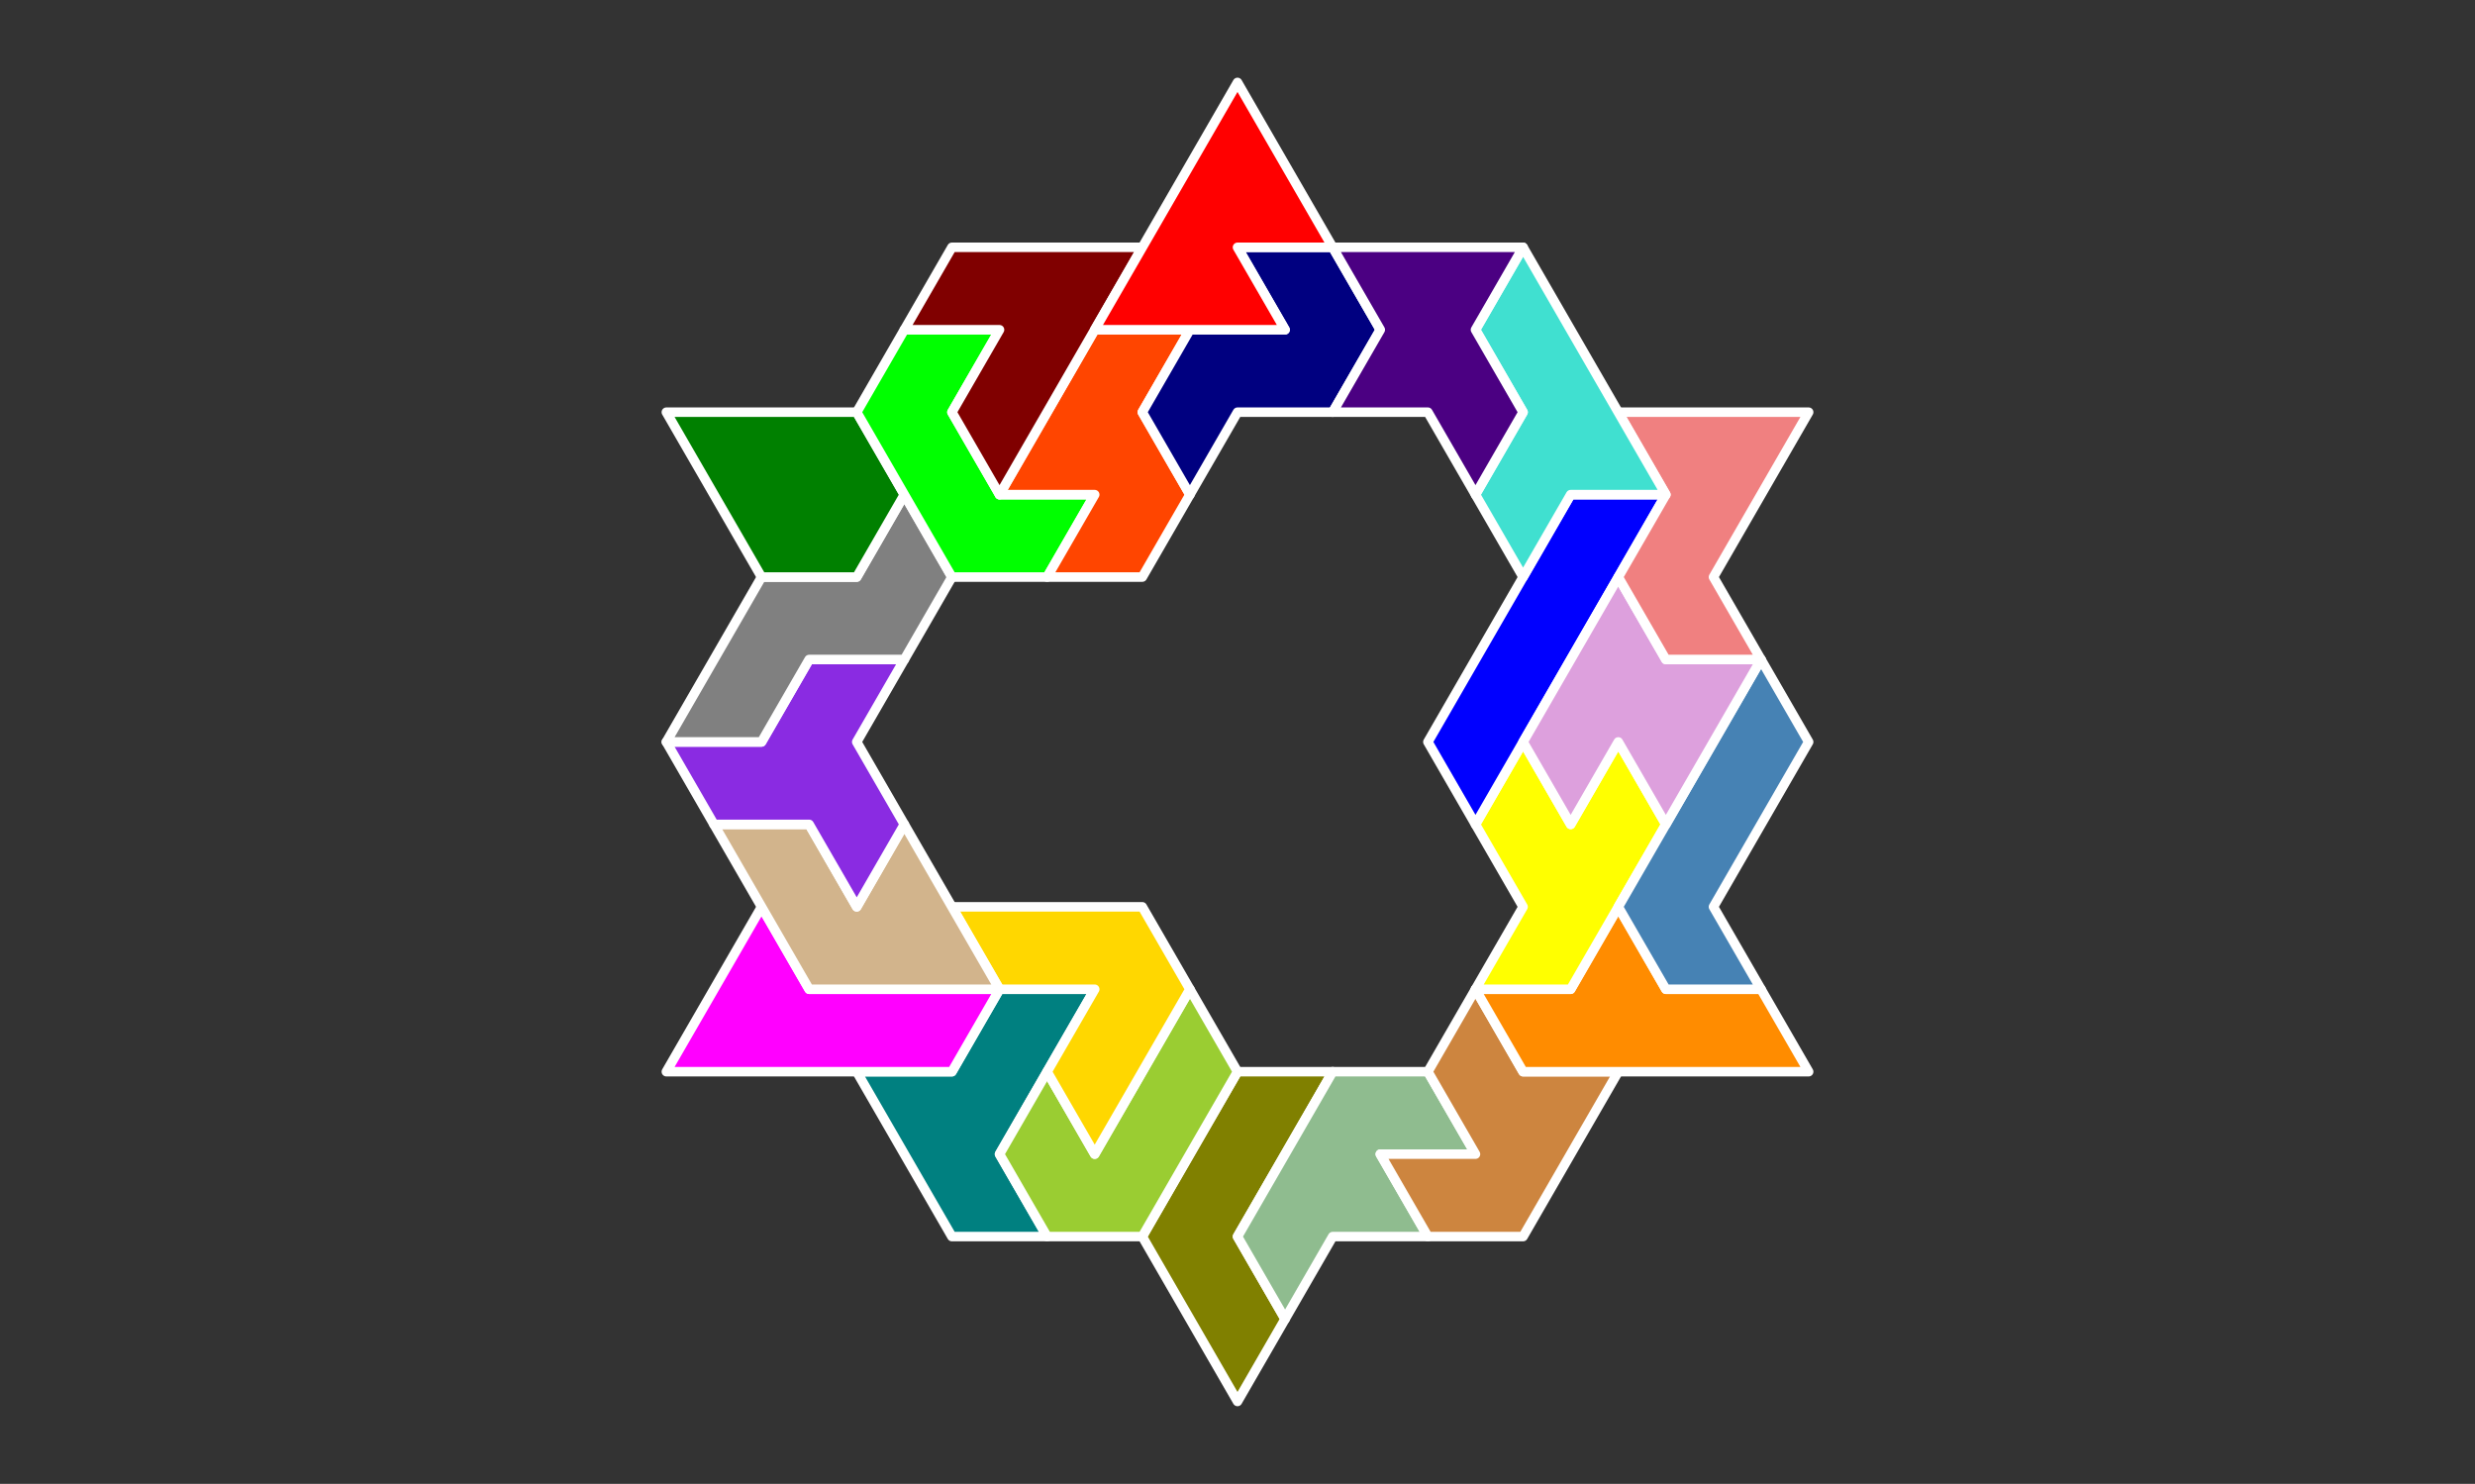 <?xml version="1.0" standalone="no"?>
<!-- Created by Polyform Puzzler (http://puzzler.sourceforge.net/) -->
<svg width="260.000" height="155.885"
     viewBox="0 0 260.000 155.885"
     xmlns="http://www.w3.org/2000/svg"
     xmlns:xlink="http://www.w3.org/1999/xlink">
<rect x="0" y="0" width="260.000" height="155.885" fill="#333333" stroke="none"/>
<g>
<polygon fill="olive" stroke="white"
         stroke-width="1" stroke-linejoin="round"
         points="125.000,138.564 130.000,147.224 135.000,138.564 130.000,129.904 140.000,112.583 130.000,112.583 120.000,129.904">
<desc>R7</desc>
</polygon>
<polygon fill="darkseagreen" stroke="white"
         stroke-width="1" stroke-linejoin="round"
         points="130.000,129.904 135.000,138.564 140.000,129.904 150.000,129.904 145.000,121.244 155.000,121.244 150.000,112.583 140.000,112.583">
<desc>F7</desc>
</polygon>
<polygon fill="teal" stroke="white"
         stroke-width="1" stroke-linejoin="round"
         points="95.000,121.244 100.000,129.904 110.000,129.904 105.000,121.244 115.000,103.923 105.000,103.923 100.000,112.583 90.000,112.583">
<desc>T7</desc>
</polygon>
<polygon fill="yellowgreen" stroke="white"
         stroke-width="1" stroke-linejoin="round"
         points="105.000,121.244 110.000,129.904 120.000,129.904 130.000,112.583 125.000,103.923 115.000,121.244 110.000,112.583">
<desc>J7</desc>
</polygon>
<polygon fill="peru" stroke="white"
         stroke-width="1" stroke-linejoin="round"
         points="145.000,121.244 150.000,129.904 160.000,129.904 170.000,112.583 160.000,112.583 155.000,103.923 150.000,112.583 155.000,121.244">
<desc>A7</desc>
</polygon>
<polygon fill="gold" stroke="white"
         stroke-width="1" stroke-linejoin="round"
         points="110.000,112.583 115.000,121.244 125.000,103.923 120.000,95.263 100.000,95.263 105.000,103.923 115.000,103.923">
<desc>V7</desc>
</polygon>
<polygon fill="magenta" stroke="white"
         stroke-width="1" stroke-linejoin="round"
         points="70.000,112.583 100.000,112.583 105.000,103.923 85.000,103.923 80.000,95.263">
<desc>P7</desc>
</polygon>
<polygon fill="darkorange" stroke="white"
         stroke-width="1" stroke-linejoin="round"
         points="155.000,103.923 160.000,112.583 190.000,112.583 185.000,103.923 175.000,103.923 170.000,95.263 165.000,103.923">
<desc>E7</desc>
</polygon>
<polygon fill="tan" stroke="white"
         stroke-width="1" stroke-linejoin="round"
         points="80.000,95.263 85.000,103.923 105.000,103.923 95.000,86.603 90.000,95.263 85.000,86.603 75.000,86.603">
<desc>U7</desc>
</polygon>
<polygon fill="yellow" stroke="white"
         stroke-width="1" stroke-linejoin="round"
         points="155.000,103.923 165.000,103.923 175.000,86.603 170.000,77.942 165.000,86.603 160.000,77.942 155.000,86.603 160.000,95.263">
<desc>Y7</desc>
</polygon>
<polygon fill="steelblue" stroke="white"
         stroke-width="1" stroke-linejoin="round"
         points="170.000,95.263 175.000,103.923 185.000,103.923 180.000,95.263 190.000,77.942 185.000,69.282">
<desc>L7</desc>
</polygon>
<polygon fill="blueviolet" stroke="white"
         stroke-width="1" stroke-linejoin="round"
         points="85.000,86.603 90.000,95.263 95.000,86.603 90.000,77.942 95.000,69.282 85.000,69.282 80.000,77.942 70.000,77.942 75.000,86.603">
<desc>W7</desc>
</polygon>
<polygon fill="blue" stroke="white"
         stroke-width="1" stroke-linejoin="round"
         points="150.000,77.942 155.000,86.603 175.000,51.962 165.000,51.962">
<desc>I7</desc>
</polygon>
<polygon fill="plum" stroke="white"
         stroke-width="1" stroke-linejoin="round"
         points="160.000,77.942 165.000,86.603 170.000,77.942 175.000,86.603 185.000,69.282 175.000,69.282 170.000,60.622">
<desc>B7</desc>
</polygon>
<polygon fill="gray" stroke="white"
         stroke-width="1" stroke-linejoin="round"
         points="70.000,77.942 80.000,77.942 85.000,69.282 95.000,69.282 100.000,60.622 95.000,51.962 90.000,60.622 80.000,60.622">
<desc>N7</desc>
</polygon>
<polygon fill="lightcoral" stroke="white"
         stroke-width="1" stroke-linejoin="round"
         points="170.000,60.622 175.000,69.282 185.000,69.282 180.000,60.622 190.000,43.301 170.000,43.301 175.000,51.962">
<desc>Q7</desc>
</polygon>
<polygon fill="green" stroke="white"
         stroke-width="1" stroke-linejoin="round"
         points="75.000,51.962 80.000,60.622 90.000,60.622 95.000,51.962 90.000,43.301 70.000,43.301">
<desc>D7</desc>
</polygon>
<polygon fill="lime" stroke="white"
         stroke-width="1" stroke-linejoin="round"
         points="95.000,51.962 100.000,60.622 110.000,60.622 115.000,51.962 105.000,51.962 100.000,43.301 105.000,34.641 95.000,34.641 90.000,43.301">
<desc>C7</desc>
</polygon>
<polygon fill="orangered" stroke="white"
         stroke-width="1" stroke-linejoin="round"
         points="110.000,60.622 120.000,60.622 125.000,51.962 120.000,43.301 125.000,34.641 115.000,34.641 105.000,51.962 115.000,51.962">
<desc>Z7</desc>
</polygon>
<polygon fill="turquoise" stroke="white"
         stroke-width="1" stroke-linejoin="round"
         points="155.000,51.962 160.000,60.622 165.000,51.962 175.000,51.962 160.000,25.981 155.000,34.641 160.000,43.301">
<desc>H7</desc>
</polygon>
<polygon fill="maroon" stroke="white"
         stroke-width="1" stroke-linejoin="round"
         points="100.000,43.301 105.000,51.962 120.000,25.981 100.000,25.981 95.000,34.641 105.000,34.641">
<desc>G7</desc>
</polygon>
<polygon fill="navy" stroke="white"
         stroke-width="1" stroke-linejoin="round"
         points="120.000,43.301 125.000,51.962 130.000,43.301 140.000,43.301 145.000,34.641 140.000,25.981 130.000,25.981 135.000,34.641 125.000,34.641">
<desc>S7</desc>
</polygon>
<polygon fill="indigo" stroke="white"
         stroke-width="1" stroke-linejoin="round"
         points="150.000,43.301 155.000,51.962 160.000,43.301 155.000,34.641 160.000,25.981 140.000,25.981 145.000,34.641 140.000,43.301">
<desc>X7</desc>
</polygon>
<polygon fill="red" stroke="white"
         stroke-width="1" stroke-linejoin="round"
         points="115.000,34.641 135.000,34.641 130.000,25.981 140.000,25.981 130.000,8.660">
<desc>M7</desc>
</polygon>
</g>
</svg>
